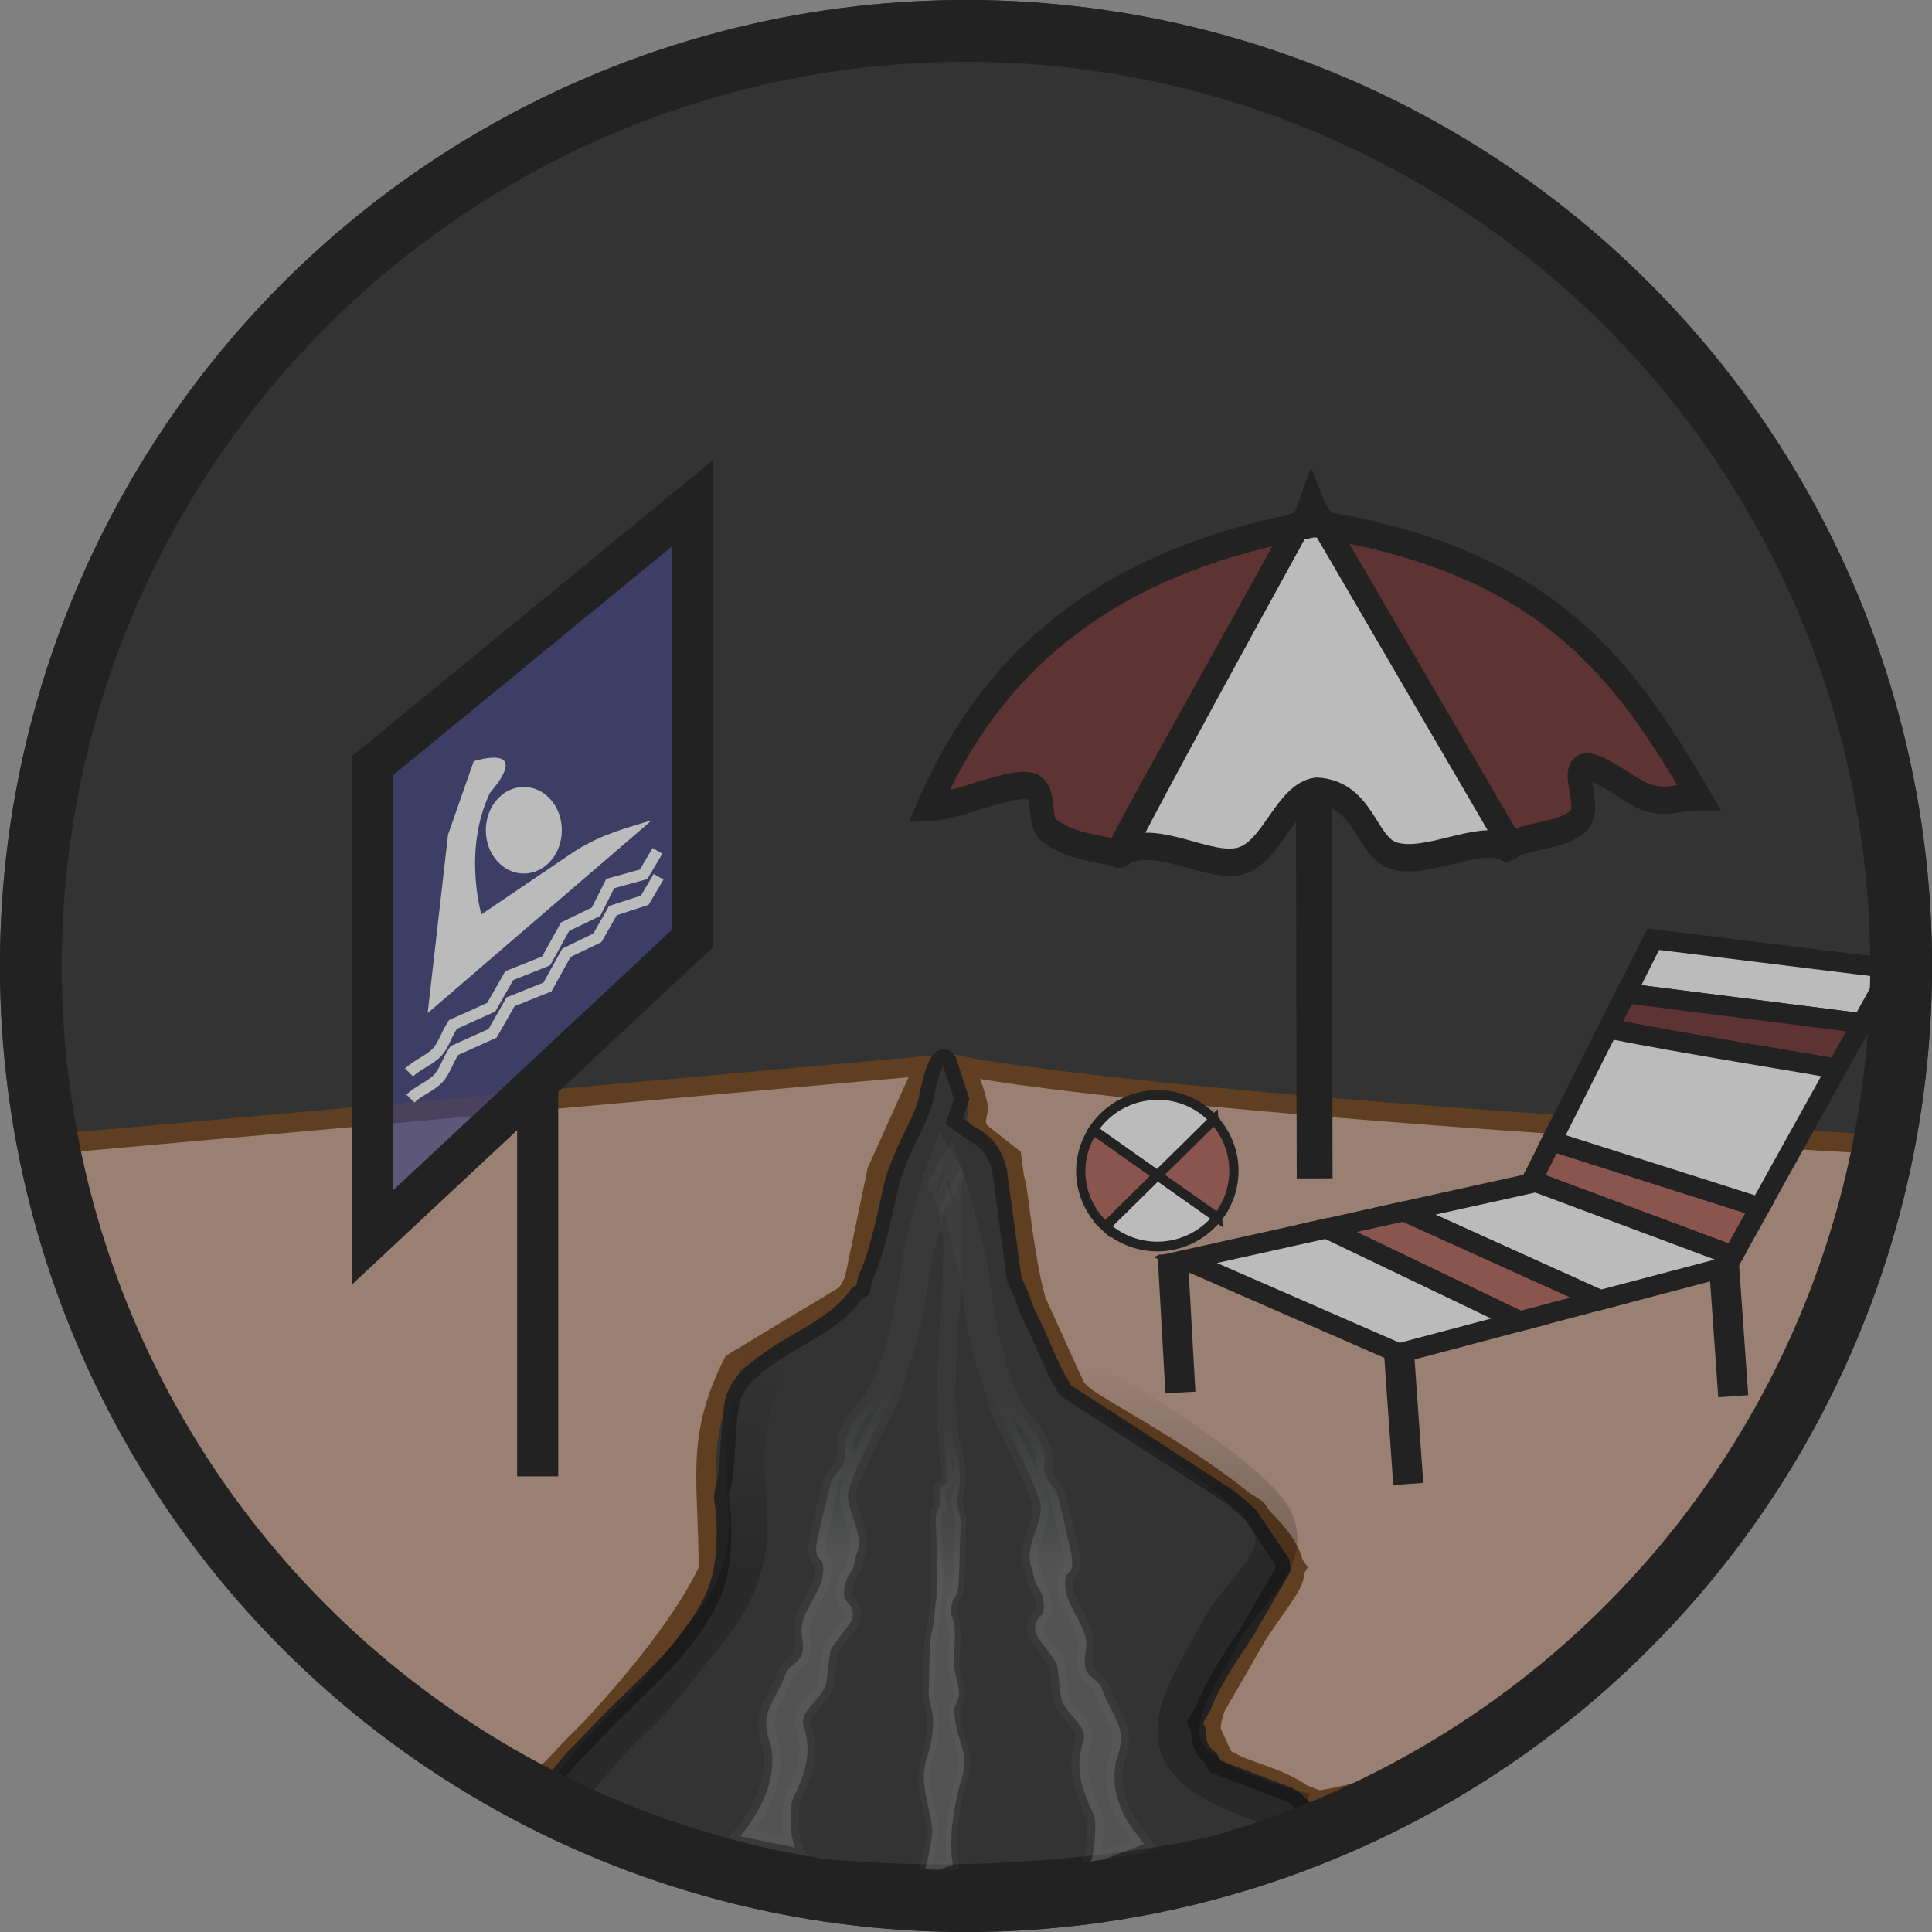 <?xml version="1.0" encoding="UTF-8" standalone="no"?>
<svg
   width="48"
   height="48"
   viewBox="0 0 29.538 29.538"
   version="1.1"
   id="svg3"
   sodipodi:docname="BeachesOFFDay.svg"
   inkscape:version="1.4 (86a8ad7, 2024-10-11)"
   xml:space="preserve"
   xmlns:inkscape="http://www.inkscape.org/namespaces/inkscape"
   xmlns:sodipodi="http://sodipodi.sourceforge.net/DTD/sodipodi-0.dtd"
   xmlns:xlink="http://www.w3.org/1999/xlink"
   xmlns="http://www.w3.org/2000/svg"
   xmlns:svg="http://www.w3.org/2000/svg"><rect x="0" y="0" width="29.538" height="29.538" fill="#808080" stroke="none"/><defs
     id="defs3"><clipPath
       clipPathUnits="userSpaceOnUse"
       id="clipPath8"><path
         id="path8"
         style="fill:#ff0000;fill-opacity:1;fill-rule:nonzero;stroke:none;stroke-width:0.615"
         d="m -392.615,-388.923 v 800 h 800 v -800 z m 195.133,379.662 c 0.988,0.019 1.946,0.085 2.863,0.206 3.534,0.463 4.266,1.135 7.071,2.661 2.33,1.693 3.25,2.185 5.238,4.413 3.828,4.292 5.854,9.743 7.595,15.127 3.421,12.587 4.771,25.525 5.857,38.5 1.588,17.263 3.452,34.532 3.394,51.893 -0.108,2.933 -0.132,5.87 -0.323,8.799 -0.877,13.437 -3.734,26.654 -6.012,39.893 -1.607,8.281 -3.106,16.608 -5.306,24.76 -1.169,4.329 -2.25,8.192 -4.438,12.118 -0.785,1.408 -1.865,2.63 -2.797,3.945 -1.073,1.002 -2.04,2.13 -3.218,3.007 -5.157,3.844 -11.608,4.136 -17.779,4.305 -11.665,0.388 -23.333,0.14 -35.002,0.047 -14.984,-0.163 -29.968,-0.369 -44.946,-0.85 -9.774,-0.289 -19.551,-0.386 -29.321,-0.766 -7.865,-0.439 -15.769,-0.992 -23.448,-2.858 -7.935,-2.38 -15.263,-5.904 -19.596,-13.359 -0.641,-1.332 -1.388,-2.618 -1.923,-3.995 -3.514,-9.039 -2.915,-19.145 -3.472,-28.624 -0.091,-15.21 0.132,-30.425 0.701,-45.625 0.627,-13.464 1.494,-26.912 2.377,-40.362 0.454,-10.817 0.671,-21.638 0.553,-32.465 V 16.536 c 0,-12.986 13.117,-12.986 13.117,0 v 14.974 c 0.12,11.01 -0.105,22.013 -0.564,33.013 -0.878,13.47 -1.752,26.939 -2.38,40.424 -0.556,14.971 -0.779,29.955 -0.686,44.935 0.65,8.818 -0.506,18.749 3.977,26.767 2.67,3.932 7.183,5.474 11.567,6.698 6.731,1.522 13.635,1.974 20.506,2.355 9.657,0.364 19.32,0.465 28.981,0.751 14.896,0.479 29.799,0.682 44.701,0.844 11.476,0.085 22.95,0.344 34.422,-0.041 3.265,-0.408 7.233,0.302 10.25,-1.431 0.557,-0.32 1.604,-1.681 1.913,-2.05 0.392,-0.658 0.853,-1.28 1.175,-1.975 1.188,-2.56 2.056,-5.86 2.739,-8.49 2.022,-7.783 3.49,-15.683 5.019,-23.573 2.188,-12.829 5.006,-25.631 5.833,-38.653 0.169,-2.665 0.18,-5.338 0.27,-8.007 0.003,-16.804 -1.81,-33.517 -3.347,-50.227 -1.097,-12.189 -2.155,-24.404 -5.444,-36.227 -1.677,-5.172 -3.073,-9.259 -7.715,-12.275 -0.425,-0.2 -0.82,-0.485 -1.275,-0.6 -1.355,-0.341 -7.196,0.682 -7.832,0.778 -2.978,0.448 -9.824,1.748 -12.546,2.254 -17.521,3.687 -35.085,6.981 -52.826,9.412 -14.404,1.896 -28.864,3.369 -43.398,3.469 -7.547,0.009 -15.081,-0.512 -22.596,-1.153 -12.939,-1.103 -11.819,-14.183 1.119,-13.07 7.117,0.612 14.251,1.106 21.398,1.105 13.965,-0.071 27.858,-1.549 41.698,-3.346 17.537,-2.398 34.892,-5.676 52.212,-9.314 6.336,-1.175 14.729,-3.278 21.643,-3.142 z" /></clipPath><linearGradient
       inkscape:collect="always"
       xlink:href="#linearGradient33"
       id="linearGradient26"
       gradientUnits="userSpaceOnUse"
       gradientTransform="matrix(-0.229,-0.06,-0.059,0.572,18.243,13.625)"
       x1="11.222"
       y1="22.222"
       x2="11.222"
       y2="15.414" /><linearGradient
       id="linearGradient33"
       inkscape:collect="always"><stop
         style="stop-color:#ffffff;stop-opacity:0.306;"
         offset="0.356"
         id="stop32" /><stop
         style="stop-color:#ffffff;stop-opacity:0;"
         offset="1"
         id="stop33" /></linearGradient><linearGradient
       inkscape:collect="always"
       xlink:href="#linearGradient24"
       id="linearGradient25"
       gradientUnits="userSpaceOnUse"
       gradientTransform="matrix(-0.459,0.014,0.055,0.598,20.185,11.926)"
       x1="11.222"
       y1="22.222"
       x2="11.222"
       y2="15.414" /><linearGradient
       id="linearGradient24"
       inkscape:collect="always"><stop
         style="stop-color:#ffffff;stop-opacity:0.306;"
         offset="0.356"
         id="stop23" /><stop
         style="stop-color:#a9d4e8;stop-opacity:0;"
         offset="1"
         id="stop24" /></linearGradient><linearGradient
       inkscape:collect="always"
       xlink:href="#linearGradient24"
       id="linearGradient19"
       gradientUnits="userSpaceOnUse"
       gradientTransform="matrix(0.46,0.017,-0.059,0.594,8.771,11.776)"
       x1="11.222"
       y1="22.222"
       x2="11.222"
       y2="15.414" /><linearGradient
       inkscape:collect="always"
       xlink:href="#linearGradient27"
       id="linearGradient28"
       x1="10.803"
       y1="18.577"
       x2="10.803"
       y2="8.588"
       gradientUnits="userSpaceOnUse"
       gradientTransform="matrix(0.662,0,0,0.484,4.392,15.072)" /><linearGradient
       id="linearGradient27"
       inkscape:collect="always"><stop
         style="stop-color:#000000;stop-opacity:0.353;"
         offset="0"
         id="stop27" /><stop
         style="stop-color:#000000;stop-opacity:0;"
         offset="0.712"
         id="stop28" /></linearGradient><linearGradient
       inkscape:collect="always"
       xlink:href="#linearGradient30"
       id="linearGradient31"
       x1="18.947"
       y1="9.544"
       x2="18.947"
       y2="18.232"
       gradientUnits="userSpaceOnUse"
       gradientTransform="matrix(0.776,0,0,0.483,2.028,15.17)" /><linearGradient
       id="linearGradient30"
       inkscape:collect="always"><stop
         style="stop-color:#000000;stop-opacity:0;"
         offset="0.27"
         id="stop31" /><stop
         style="stop-color:#000000;stop-opacity:0.328;"
         offset="1"
         id="stop30" /></linearGradient></defs><sodipodi:namedview
     id="namedview3"
     pagecolor="#ffffff"
     bordercolor="#111111"
     borderopacity="1"
     inkscape:showpageshadow="0"
     inkscape:pageopacity="0"
     inkscape:pagecheckerboard="1"
     inkscape:deskcolor="#d1d1d1"
     inkscape:zoom="16"
     inkscape:cx="18.125"
     inkscape:cy="26.0625"
     inkscape:window-width="1920"
     inkscape:window-height="1056"
     inkscape:window-x="-8"
     inkscape:window-y="-8"
     inkscape:window-maximized="1"
     inkscape:current-layer="g19"
     showgrid="false"
     showguides="true" /><ellipse
     style="display:inline;fill:#333333;fill-opacity:1;stroke:#333333;stroke-width:0.945;stroke-dasharray:none;stroke-opacity:1;opacity:1"
     id="path1-7"
     cx="14.769"
     cy="14.769"
     rx="14.297"
     ry="14.297" /><path
     id="path39-2"
     style="display:none;fill:none;fill-opacity:0.309;stroke:#8f5c13;stroke-width:0.05;stroke-dasharray:none;stroke-opacity:1"
     d="m 20.136,27.489 c -0.63,-1.732 -3.011,0.045 -0.532,-4.575 0.568,-1.059 -0.888,-2.436 -2.83,-4.018 -0.411,-0.335 -0.422,-0.986 -0.646,-1.501 -0.573,-1.317 -0.106,-4.318 -1.541,-4.739 m 0.017,-0.009 c -0.773,1.277 -0.56,3.056 -1.094,4.125 -0.453,0.907 -1.277,0.982 -1.731,1.948 -0.201,0.429 -0.043,1.717 -0.237,2.163 0.503,3.067 -1.753,4.028 -2.696,6.468 0,0 5.441,2.889 11.277,0.149" /><path
     d="m 8.576,26.899 c 0.013,-0.015 0.027,-0.034 0.04,-0.048 0.083,-0.093 0.261,-0.268 0.419,-0.427 0.729,-0.788 1.439,-1.67 1.795,-2.422 0.005,-1.377 -0.214,-1.985 0.378,-3.167 l 1.727,-1.04 c 0.046,-0.067 0.088,-0.144 0.127,-0.226 l 0.347,-1.668 0.722,-1.603 -13.283,1.189 c 0.551,6.091 5.275,8.562 7.298,9.847 0,0 0.286,-0.289 0.43,-0.436 z"
     style="opacity:1;fill:#998072;fill-opacity:1;stroke:#5f3e21;stroke-width:0.298;stroke-opacity:1"
     id="path4"
     sodipodi:nodetypes="sccccccccccss" /><path
     d="m 14.711,16.298 c 0.083,0.253 0.119,0.081 0.246,0.618 0.011,0.112 -0.098,0.248 0.04,0.401 l 0.471,0.37 0.04,0.3 c 0.065,0.244 0.086,0.561 0.152,0.981 0.072,0.461 0.127,0.729 0.19,0.934 l 0.589,1.296 c 0.015,0.022 0.031,0.044 0.047,0.061 0.084,0.094 0.184,0.158 0.858,0.558 0.716,0.425 1.257,0.79 1.651,1.112 l 0.219,0.142 0.084,0.126 c 0.274,0.266 0.434,0.499 0.479,0.707 l 0.043,0.063 -0.031,0.053 c 3.46e-4,0.028 2.39e-4,0.056 -0.004,0.083 -0.014,0.094 -0.082,0.207 -0.387,0.636 -0.065,0.092 -0.108,0.16 -0.165,0.243 l -0.643,1.115 c -0.049,0.134 -0.075,0.25 -0.077,0.354 l 0.19,0.417 c 0.108,0.079 0.267,0.149 0.507,0.232 0.341,0.118 0.547,0.214 0.701,0.328 l 0.249,0.095 c 0,0 6.039,-0.734 8.398,-8.546 0.189,-0.627 0.568,-1.46 0.037,-1.489 C 17.246,16.855 14.711,16.298 14.711,16.298 Z"
     style="display:inline;opacity:1;fill:#998072;fill-opacity:1;stroke:#5f3e21;stroke-width:0.294;stroke-opacity:1"
     id="path6"
     sodipodi:nodetypes="cccccccccscccccccsccccsccscc" /><path
     d="m 19.742,27.449 -1.167,-0.442 -0.057,-0.125 c -0.145,-0.106 -0.194,-0.225 -0.194,-0.405 7e-6,-0.006 0.001,-0.012 0.001,-0.017 l -0.057,-0.125 0.135,-0.233 c 0.098,-0.271 0.312,-0.635 0.651,-1.13 l 0.563,-0.975 c -4.75e-4,-0.038 -0.004,-0.078 -0.012,-0.118 l -0.485,-0.717 c -0.089,-0.086 -0.193,-0.178 -0.308,-0.271 L 16.275,21.248 16.223,21.135 c -0.068,-0.096 -0.14,-0.248 -0.278,-0.573 -0.054,-0.129 -0.145,-0.325 -0.202,-0.437 -0.045,-0.089 -0.082,-0.189 -0.117,-0.303 l -0.118,-0.258 -0.228,-1.682 v -0.001 c -0.067,-0.247 -0.179,-0.421 -0.43,-0.553 -0.057,-0.03 -0.093,-0.061 -0.122,-0.093 l -0.14,-0.095 0.115,-0.337 -0.195,-0.598 c -0.208,-0.261 -0.333,0.534 -0.36,0.636 -0.092,0.356 -0.418,0.796 -0.546,1.391 -0.135,0.628 -0.236,1.022 -0.373,1.315 l -0.036,0.171 -0.091,0.054 c -0.188,0.276 -0.45,0.459 -0.903,0.719 -0.632,0.363 -0.913,0.619 -0.997,0.904 -0.023,0.079 -0.054,0.372 -0.071,0.672 -0.018,0.333 -0.045,0.583 -0.072,0.666 -0.036,0.11 -0.039,0.163 -0.011,0.308 0.02,0.108 0.027,0.318 0.017,0.551 -0.022,0.535 -0.135,0.854 -0.47,1.327 -0.243,0.343 -0.423,0.537 -1.183,1.268 -0.074,0.071 -0.13,0.134 -0.21,0.214 -0.155,0.167 -0.305,0.319 -0.459,0.475 -0.258,0.298 -0.575,0.743 -0.54,0.765 0.014,0.009 0.194,0.067 0.401,0.13 1.645,0.497 3.366,0.774 5.199,0.836 1.171,0.039 2.575,-0.051 3.793,-0.243 0.795,-0.125 1.375,-0.258 2.137,-0.487 l 0.319,-0.096 -0.06,-0.084 c -0.071,-0.099 -0.153,-0.177 -0.252,-0.249 z"
     style="display:inline;fill:#6f9eb2;fill-opacity:0;stroke:#222222;stroke-width:0.224;stroke-opacity:1"
     id="path5" /><g
     id="g18"
     transform="matrix(2.279,-0.187,0.196,2.382,-30.057,-26.797)"
     style="stroke:#222222;stroke-opacity:1"><path
       d="m 19.584,20.603 -0.377,-0.302 -0.374,0.299 a 0.512,0.485 0 0 0 0.376,0.157 0.512,0.485 0 0 0 0.375,-0.155 z"
       style="opacity:1;fill:#bbbbbb;fill-opacity:1;stroke:#222222;stroke-width:0.062;stroke-dasharray:none;stroke-opacity:1"
       id="path10" /><path
       d="m 19.614,19.976 -0.407,0.326 0.377,0.302 a 0.512,0.485 0 0 0 0.137,-0.329 0.512,0.485 0 0 0 -0.107,-0.298 z"
       style="opacity:1;fill:#813333;fill-opacity:0.553;stroke:#222222;stroke-width:0.062;stroke-dasharray:none;stroke-opacity:1"
       id="path9" /><path
       d="m 19.209,19.788 a 0.512,0.485 0 0 0 -0.405,0.19 l 0.403,0.323 0.407,-0.326 a 0.512,0.485 0 0 0 -0.405,-0.188 z"
       style="opacity:1;fill:#bbbbbb;fill-opacity:1;stroke:#222222;stroke-width:0.062;stroke-dasharray:none;stroke-opacity:1"
       id="path7" /><path
       d="m 18.833,20.601 0.374,-0.299 -0.403,-0.323 a 0.512,0.485 0 0 0 -0.107,0.296 0.512,0.485 0 0 0 0.136,0.327 z"
       style="opacity:1;fill:#813333;fill-opacity:0.553;stroke:#222222;stroke-width:0.062;stroke-dasharray:none;stroke-opacity:1"
       id="path3" /></g><g
     id="g19"
     transform="matrix(2.483,0,0,2.475,-31.305,-30.834)"
     style="stroke:#222222;stroke-opacity:1"><path
       d="m 22.788,18.26 -0.168,0.334 1.453,0.185 0.186,-0.337 z"
       style="display:inline;opacity:1;fill:#bbbbbb;fill-opacity:1;stroke:#222222;stroke-width:0.123;stroke-opacity:1"
       id="path31" /><path
       d="M 24.073,18.779 22.62,18.594 22.51,18.812 c 0.45,0.09 1.209,0.211 1.407,0.248 z"
       style="display:inline;opacity:1;fill:#813333;fill-opacity:0.553;stroke:#222222;stroke-width:0.123;stroke-opacity:1"
       id="path30" /><path
       d="m 23.444,19.916 -1.282,-0.409 -0.123,0.244 1.239,0.464 z"
       style="display:inline;opacity:1;fill:#813333;fill-opacity:0.553;stroke:#222222;stroke-width:0.123;stroke-opacity:1"
       id="path29" /><path
       d="m 23.917,19.06 c -0.199,-0.036 -0.958,-0.158 -1.407,-0.248 l -0.349,0.695 1.282,0.409 z"
       style="display:inline;opacity:1;fill:#bbbbbb;fill-opacity:1;stroke:#222222;stroke-width:0.123;stroke-opacity:1"
       id="path28"
       sodipodi:nodetypes="ccccc" /><path
       d="m 23.278,20.215 -1.239,-0.464 -0.01,0.018 -0.776,0.172 1.208,0.548 0.761,-0.201 0.001,0.026 z"
       style="display:inline;opacity:1;fill:#bbbbbb;fill-opacity:1;stroke:#222222;stroke-width:0.123;stroke-opacity:1"
       id="path27"
       sodipodi:nodetypes="cccccccc" /><path
       d="m 22.46,20.489 -1.208,-0.548 -0.477,0.106 1.191,0.573 z"
       style="display:inline;opacity:1;fill:#813333;fill-opacity:0.553;stroke:#222222;stroke-width:0.123;stroke-opacity:1"
       id="path26" /><path
       d="m 21.966,20.62 -1.191,-0.573 -0.871,0.194 1.317,0.577 z"
       style="display:inline;opacity:1;fill:#bbbbbb;fill-opacity:1;stroke:#222222;stroke-width:0.123;stroke-opacity:1"
       id="path25" /><path
       style="opacity:1;fill:#ff6072;fill-opacity:1;stroke:#222222;stroke-width:0.185;stroke-dasharray:none;stroke-opacity:1"
       d="m 19.828,20.204 0.048,0.856"
       id="path33" /><path
       style="opacity:1;fill:#ff6072;fill-opacity:1;stroke:#222222;stroke-width:0.185;stroke-dasharray:none;stroke-opacity:1"
       d="m 21.221,20.798 0.058,0.827"
       id="path34" /><path
       style="fill:#ff6072;fill-opacity:1;stroke:#222222;stroke-width:0.185;stroke-dasharray:none;stroke-opacity:1"
       d="m 23.222,20.256 0.058,0.827"
       id="path34-9" /></g><g
     id="g17"
     style="display:inline;stroke:#222222;stroke-opacity:1"
     transform="matrix(2.961,0,0,3.4,-39.538,-49.838)"><path
       style="opacity:1;fill:#00f593;fill-opacity:1;stroke:#222222;stroke-width:0.185;stroke-dasharray:none;stroke-opacity:1"
       d="m 20.141,19.957 -0.004,-1.747"
       id="path57"
       sodipodi:nodetypes="cc" /><path
       d="m 20.189,17.019 0.964,1.44 c 0.088,-0.045 0.281,-0.044 0.353,-0.113 0.066,-0.064 -0.044,-0.225 0.029,-0.238 0.07,-0.012 0.233,0.106 0.309,0.132 0.109,0.037 0.181,0.001 0.28,0.001 -0.356,-0.523 -0.735,-1.048 -1.935,-1.221 z"
       style="opacity:1;fill:#813333;fill-opacity:0.553;stroke:#222222;stroke-width:0.123;stroke-opacity:1"
       id="path16"
       sodipodi:nodetypes="ccsssccc" /><path
       d="m 20.189,17.019 c -0.016,-0.002 -0.033,-0.005 -0.049,-0.007 -0.03,0.005 -0.059,0.011 -0.089,0.016 -0.113,0.179 -0.803,1.272 -0.912,1.471 0.004,0.004 0.006,-0.018 0.01,-0.014 0.194,-0.076 0.443,0.082 0.607,0.045 0.167,-0.038 0.232,-0.298 0.396,-0.314 0.246,0.012 0.252,0.247 0.394,0.289 0.168,0.049 0.445,-0.097 0.579,-0.037 0.006,-0.004 0.025,-8.45e-4 0.031,-0.005 z"
       style="fill:#bbbbbb;fill-opacity:1;stroke:#222222;stroke-width:0.123;stroke-dasharray:none;stroke-opacity:1"
       id="path15"
       sodipodi:nodetypes="cccccscsccc" /><path
       d="m 20.05,17.028 c -0.937,0.161 -1.562,0.568 -1.903,1.261 0.113,-0.004 0.206,-0.042 0.313,-0.067 0.069,-0.016 0.161,-0.043 0.221,-0.026 0.075,0.022 0.029,0.16 0.089,0.197 0.12,0.075 0.213,0.071 0.362,0.105 -0.05,0.035 0.293,-0.481 0.918,-1.47 z"
       style="opacity:1;fill:#813333;fill-opacity:0.553;stroke:#222222;stroke-width:0.123;stroke-opacity:1"
       id="path14"
       sodipodi:nodetypes="ccssscc" /><path
       d="m 20.124,16.861 c 0,0 -0.064,0.152 -0.074,0.176 0.031,-0.008 0.062,-0.018 0.095,-0.025 0.018,0.004 0.035,0.008 0.052,0.011 z"
       style="fill:none;stroke:#222222;stroke-width:0.08;stroke-opacity:1"
       id="path17" /></g><g
     id="g15"
     transform="matrix(-2.935,0,0,2.891,67.469,-42.169)"><path
       style="opacity:1;fill:#ffccad;fill-opacity:1;stroke:#222222;stroke-width:0.214;stroke-dasharray:none;stroke-opacity:1"
       d="M 20.187,22.394 V 20.308"
       id="path7-6" /><path
       style="opacity:1;fill:#41437e;fill-opacity:0.67;stroke:#222222;stroke-width:0.214;stroke-dasharray:none;stroke-opacity:1"
       d="m 19.381,19.55 1.667,1.581 V 18.636 l -1.667,-1.388 z"
       id="path9-1"
       sodipodi:nodetypes="ccccc" /><path
       style="opacity:1;fill:#bbbbbb;fill-opacity:1;stroke:none;stroke-width:0.254;stroke-dasharray:none;stroke-opacity:1"
       d="m 20.76,19.944 -1.168,-1.02 c 0.13,0.041 0.256,0.071 0.399,0.162 l 0.489,0.336 c 0,0 0.098,-0.338 -0.044,-0.642 -0.226,-0.27 0.084,-0.168 0.084,-0.168 l 0.134,0.389 z"
       id="path10-8"
       sodipodi:nodetypes="cccccccc" /><ellipse
       style="opacity:1;fill:#bbbbbb;fill-opacity:1;stroke:none;stroke-width:0.216;stroke-dasharray:none;stroke-opacity:1"
       id="path11"
       ry="0.229"
       rx="0.198"
       cy="18.977"
       cx="20.259" /><path
       style="opacity:1;fill:none;fill-opacity:1;stroke:#bbbbbb;stroke-width:0.059;stroke-dasharray:none;stroke-opacity:1"
       d="m 19.563,19.086 0.072,0.124 0.174,0.049 0.074,0.149 0.161,0.079 0.099,0.181 0.192,0.078 0.094,0.167 0.199,0.091 c 0.037,0.056 0.049,0.112 0.086,0.15 0.04,0.041 0.103,0.064 0.143,0.104"
       id="path12"
       sodipodi:nodetypes="cccccccccsc" /><path
       style="fill:none;fill-opacity:1;stroke:#bbbbbb;stroke-width:0.059;stroke-dasharray:none;stroke-opacity:1"
       d="m 19.557,19.223 0.072,0.124 0.166,0.055 0.081,0.144 0.161,0.079 0.099,0.181 0.192,0.078 0.094,0.167 0.199,0.091 c 0.037,0.056 0.049,0.112 0.086,0.15 0.04,0.041 0.103,0.064 0.143,0.104"
       id="path12-9"
       sodipodi:nodetypes="cccccccccsc" /></g><path
     style="opacity:0.5;fill:url(#linearGradient19);stroke:#a4a4a4;stroke-width:0.249;stroke-dasharray:none;stroke-opacity:0.1"
     id="path16-35"
     d="m 12.155,28.247 c -0.093,-0.21 -0.072,-0.652 -0.045,-0.712 0.174,-0.38 0.324,-0.697 0.176,-1.152 -0.069,-0.213 0.247,-0.384 0.335,-0.604 0.029,-0.08 0.054,-0.461 0.079,-0.545 0.03,-0.099 0.306,-0.388 0.329,-0.491 0.058,-0.253 -0.165,-0.197 -0.12,-0.453 0.053,-0.299 0.119,-0.17 0.17,-0.466 0.021,-0.105 0.016,-0.026 0.039,-0.13 0.076,-0.347 -0.245,-0.664 -0.127,-0.978 0.027,-0.071 0.055,-0.139 0.083,-0.209 0.03,-0.065 0.059,-0.131 0.089,-0.195 0.035,-0.076 0.07,-0.152 0.105,-0.226 0.039,-0.081 0.079,-0.158 0.119,-0.237 0.061,-0.122 0.182,-0.368 0.242,-0.495 0.036,-0.077 0.115,-0.432 0.151,-0.511 0.1,-0.234 0.169,-0.573 0.23,-0.851 0.02,-0.091 0.052,-0.38 0.067,-0.473 0.037,-0.244 0.088,-0.413 0.147,-0.653 0.013,-0.054 0.087,-0.365 0.101,-0.419 0.063,-0.238 0.101,-0.059 0.179,-0.282 0.03,-0.272 0.17,-0.119 0.084,-0.258 l -0.196,-0.317 v 0 c -0.064,0.167 -0.032,0.087 -0.094,0.24 -0.031,0.09 -0.036,0.101 -0.064,0.195 -0.053,0.178 -0.098,0.361 -0.148,0.541 -0.029,0.107 -0.06,0.214 -0.087,0.322 -0.05,0.195 -0.084,0.395 -0.11,0.593 -0.024,0.161 -0.049,0.326 -0.085,0.486 -0.049,0.211 -0.03,0.265 -0.102,0.454 -0.033,0.08 -0.064,0.318 -0.098,0.396 -0.083,0.19 -0.173,0.393 -0.264,0.566 -0.005,0.009 -0.291,0.34 -0.301,0.358 -0.032,0.065 -0.061,0.137 -0.092,0.205 -0.081,0.197 0.015,0.211 -0.051,0.428 -0.025,0.082 -0.162,0.185 -0.184,0.269 -0.079,0.302 -0.152,0.609 -0.22,0.916 -0.066,0.399 0.145,0.143 0.085,0.55 -0.033,0.2 -0.257,0.491 -0.306,0.688 -0.052,0.209 0.048,0.319 -0.016,0.514 -0.031,0.086 -0.201,0.175 -0.233,0.259 -0.189,0.505 -0.43,0.582 -0.233,1.127 0.112,0.62 -0.28,1.132 -0.469,1.378 z"
     sodipodi:nodetypes="ccsccccccscssscccccccscscccccccscccsccccccccc" /><path
     style="opacity:0.5;fill:url(#linearGradient25);stroke:#a4a4a4;stroke-width:0.25;stroke-dasharray:none;stroke-opacity:0.1"
     id="path16-35-0"
     d="m 16.659,28.51 c 0.095,-0.211 0.099,-0.675 0.073,-0.736 -0.171,-0.384 -0.318,-0.704 -0.168,-1.161 0.07,-0.214 -0.244,-0.388 -0.33,-0.61 -0.028,-0.081 -0.051,-0.465 -0.075,-0.549 -0.029,-0.1 -0.303,-0.393 -0.325,-0.496 -0.056,-0.255 0.166,-0.197 0.123,-0.455 -0.051,-0.301 -0.118,-0.172 -0.166,-0.471 -0.02,-0.106 -0.016,-0.026 -0.038,-0.131 -0.073,-0.35 0.249,-0.667 0.134,-0.984 -0.026,-0.072 -0.054,-0.141 -0.081,-0.211 -0.029,-0.066 -0.058,-0.132 -0.087,-0.197 -0.034,-0.076 -0.068,-0.154 -0.103,-0.228 -0.038,-0.081 -0.078,-0.159 -0.117,-0.24 -0.06,-0.123 -0.18,-0.371 -0.238,-0.501 -0.035,-0.078 -0.112,-0.436 -0.147,-0.516 -0.098,-0.236 -0.165,-0.578 -0.224,-0.859 -0.019,-0.092 -0.049,-0.383 -0.064,-0.477 -0.035,-0.246 -0.085,-0.416 -0.142,-0.659 -0.013,-0.054 -0.084,-0.368 -0.098,-0.422 -0.061,-0.24 -0.1,-0.06 -0.177,-0.285 -0.028,-0.274 -0.169,-0.121 -0.082,-0.26 l 0.198,-0.318 v 0 c 0.063,0.169 0.032,0.088 0.092,0.243 0.03,0.091 0.035,0.102 0.063,0.197 0.052,0.179 0.096,0.364 0.144,0.546 0.028,0.108 0.058,0.216 0.085,0.325 0.049,0.197 0.081,0.398 0.106,0.598 0.023,0.162 0.046,0.329 0.082,0.49 0.047,0.213 0.028,0.267 0.099,0.458 0.032,0.08 0.062,0.321 0.095,0.399 0.082,0.192 0.17,0.397 0.259,0.572 0.005,0.009 0.289,0.344 0.298,0.363 0.032,0.066 0.06,0.138 0.091,0.207 0.08,0.199 -0.016,0.212 0.048,0.431 0.024,0.083 0.161,0.188 0.182,0.273 0.077,0.305 0.147,0.614 0.213,0.924 0.063,0.403 -0.146,0.143 -0.089,0.553 0.031,0.202 0.253,0.496 0.3,0.695 0.051,0.211 -0.051,0.321 0.012,0.517 0.03,0.086 0.2,0.177 0.231,0.262 0.185,0.51 0.425,0.589 0.225,1.136 -0.116,0.624 0.246,1.013 0.432,1.262 z"
     sodipodi:nodetypes="ccsccccccscssscccccccscscccccccscccsccccccccc" /><path
     style="opacity:0.5;fill:url(#linearGradient26);stroke:#a4a4a4;stroke-width:0.175;stroke-dasharray:none;stroke-opacity:0.1"
     id="path16-35-0-3"
     d="m 14.112,28.673 c 0.077,-0.184 0.146,-0.62 0.142,-0.681 -0.029,-0.389 -0.218,-0.73 -0.078,-1.137 0.066,-0.19 0.098,-0.387 0.087,-0.61 -0.002,-0.08 -0.064,-0.245 -0.064,-0.328 3.5e-5,-0.099 0.013,-0.619 0.017,-0.72 0.009,-0.249 0.061,-0.293 0.076,-0.543 0.018,-0.292 0.016,-0.047 0.035,-0.336 0.005,-0.103 -0.004,-0.027 4.04e-4,-0.13 0.014,-0.341 -0.01,-0.588 -0.021,-0.905 -0.003,-0.072 0.014,-0.267 0.076,-0.266 -0.005,-0.067 -0.016,-0.184 -0.021,-0.25 -0.006,-0.077 0.138,-0.051 0.131,-0.127 -0.007,-0.083 -0.016,-0.162 -0.023,-0.244 -0.012,-0.125 -0.035,-0.378 -0.046,-0.509 -0.006,-0.079 0.007,-0.429 0.002,-0.509 -0.015,-0.238 0.002,-0.571 0.013,-0.844 0.004,-0.09 0.031,-0.368 0.037,-0.459 0.018,-0.237 0.018,-0.406 0.025,-0.643 0.001,-0.053 0.011,-0.36 0.013,-0.413 0.005,-0.236 -0.041,-0.072 -0.046,-0.297 0.026,-0.263 -0.066,-0.141 -0.003,-0.258 l 0.144,-0.267 v 0 c 0.007,0.169 0.003,0.088 0.011,0.243 0.002,0.09 0.003,0.101 0.003,0.195 -1.75e-4,0.177 -0.005,0.358 -0.007,0.537 -0.002,0.107 -0.002,0.212 -0.005,0.319 -0.004,0.193 -0.017,0.387 -0.034,0.58 -0.012,0.157 -0.025,0.317 -0.03,0.474 -0.007,0.208 -0.025,0.256 -0.017,0.447 0.004,0.081 -0.016,0.312 -0.011,0.391 0.013,0.194 0.027,0.401 0.046,0.58 0.001,0.009 0.093,0.37 0.095,0.389 0.006,0.067 0.01,0.14 0.015,0.21 0.011,0.2 -0.039,0.197 -0.039,0.414 4.1e-5,0.082 0.052,0.202 0.051,0.286 -0.006,0.299 -0.016,0.601 -0.028,0.904 -0.027,0.389 -0.093,0.112 -0.124,0.506 0.105,0.195 0.053,0.507 0.048,0.702 -0.005,0.206 0.078,0.336 0.081,0.531 0.002,0.086 -0.076,0.157 -0.073,0.242 0.018,0.509 0.269,0.631 0.091,1.114 -0.147,0.569 -0.168,0.984 -0.112,1.249 z"
     sodipodi:nodetypes="ccsccccccscssscccccccscscccccccscccsccccccccc" /><path
     style="opacity:0.686;fill:none;fill-opacity:0.306;stroke:url(#linearGradient28);stroke-width:0.592;stroke-dasharray:none;stroke-opacity:0.806"
     d="m 14.502,15.637 c 0,0 -0.268,1.074 -0.746,2.93 -0.073,0.283 -2.009,1.645 -2.038,1.872 -0.146,1.141 -0.262,0.905 -0.331,1.803 -0.041,0.543 0.338,1.521 -0.473,2.566 -1.701,2.191 -0.741,0.745 -2.382,2.757"
     id="path27-8"
     sodipodi:nodetypes="cssssc" /><path
     style="opacity:0.686;fill:none;fill-opacity:1;stroke:url(#linearGradient31);stroke-width:0.64;stroke-dasharray:none"
     d="m 13.699,15.907 c 0.525,0.525 0.547,0.248 0.645,1.053 0.051,0.467 0.105,0.636 0.154,0.975 0.025,0.172 0.133,0.719 0.2,0.883 0.205,0.498 0.437,0.968 0.664,1.261 0.208,0.269 0.072,0.397 0.456,0.601 0.193,0.103 0.455,0.248 0.75,0.42 0.159,0.093 0.328,0.193 0.502,0.299 0.883,0.538 1.878,1.208 2.262,1.67 0.581,0.699 -0.384,1.289 -0.673,1.88 -0.288,0.592 -0.883,1.33 -0.537,1.886 0.346,0.556 1.829,0.9 1.829,0.9"
     id="path28-7"
     sodipodi:nodetypes="ccsssssssssc" /><ellipse
     style="display:inline;fill:none;fill-opacity:1;stroke:#222222;stroke-width:0.945;stroke-dasharray:none;stroke-opacity:1"
     id="path1"
     cx="14.769"
     cy="14.769"
     rx="14.297"
     ry="14.297" /></svg>
